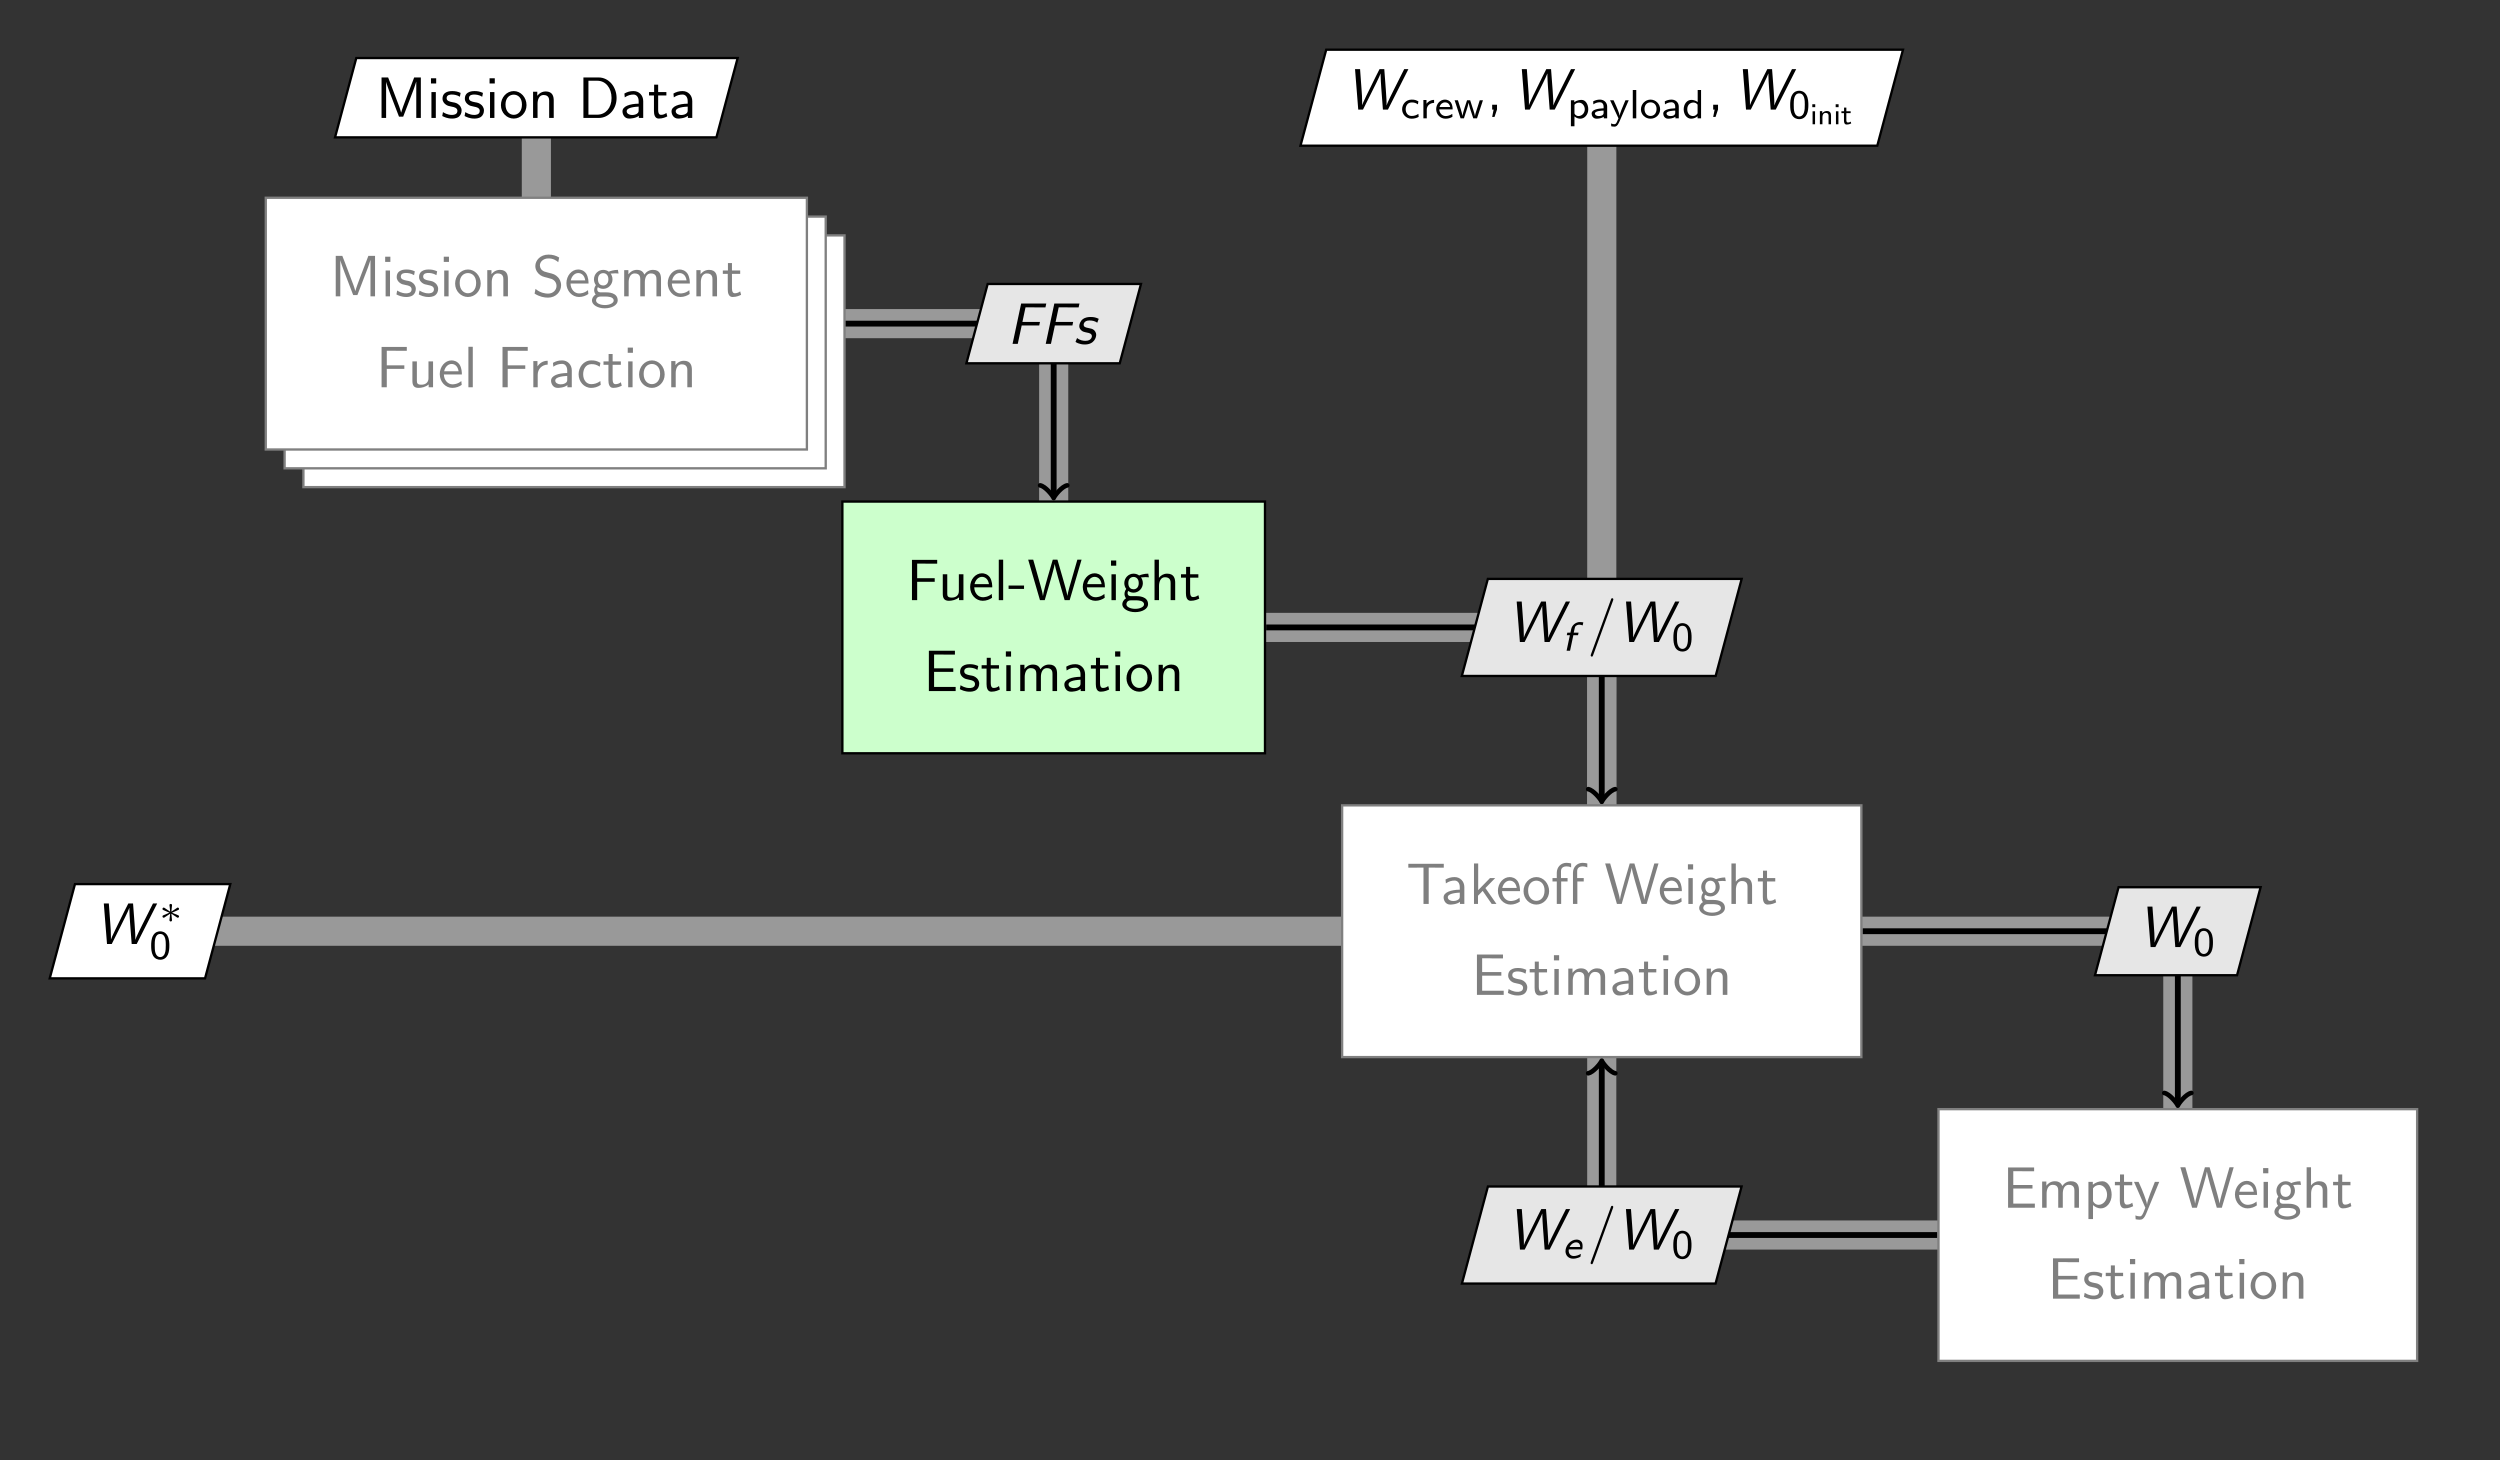 <?xml version="1.0" encoding="UTF-8"?>
<svg xmlns="http://www.w3.org/2000/svg" xmlns:xlink="http://www.w3.org/1999/xlink" width="427.435pt" height="249.68pt" viewBox="0 0 427.435 249.68" version="1.1">
<rect x="0" y="0" width="427.435" height="249.68" fill="#333333" stroke="none"/>
<defs>
<g>
<symbol overflow="visible" id="glyph0-0">
<path style="stroke:none;" d=""/>
</symbol>
<symbol overflow="visible" id="glyph0-1">
<path style="stroke:none;" d="M 5.281 -3.531 C 4.938 -2.625 4.469 -1.391 4.359 -0.922 L 4.344 -0.922 C 4.297 -1.141 4.172 -1.5 4.031 -1.922 L 2.469 -6.047 L 2.125 -6.922 L 1 -6.922 L 1 0 L 1.781 0 L 1.781 -6.188 C 1.844 -5.859 2.25 -4.781 2.5 -4.094 L 3.984 -0.219 L 4.703 -0.219 L 6.031 -3.688 C 6.344 -4.5 6.438 -4.75 6.516 -4.953 C 6.609 -5.25 6.875 -5.969 6.922 -6.188 L 6.938 -6.188 L 6.938 0 L 7.719 0 L 7.719 -6.922 L 6.578 -6.922 Z M 5.281 -3.531 "/>
</symbol>
<symbol overflow="visible" id="glyph0-2">
<path style="stroke:none;" d="M 1.625 -6.781 L 0.734 -6.781 L 0.734 -5.891 L 1.625 -5.891 Z M 1.562 -4.422 L 0.812 -4.422 L 0.812 0 L 1.562 0 Z M 1.562 -4.422 "/>
</symbol>
<symbol overflow="visible" id="glyph0-3">
<path style="stroke:none;" d="M 3.422 -4.281 C 2.906 -4.516 2.5 -4.594 1.984 -4.594 C 1.734 -4.594 0.328 -4.594 0.328 -3.297 C 0.328 -2.797 0.625 -2.484 0.875 -2.297 C 1.172 -2.078 1.391 -2.031 1.938 -1.922 C 2.297 -1.859 2.875 -1.734 2.875 -1.203 C 2.875 -0.516 2.094 -0.516 1.938 -0.516 C 1.141 -0.516 0.578 -0.891 0.406 -1 L 0.281 -0.328 C 0.594 -0.172 1.141 0.109 1.953 0.109 C 2.141 0.109 2.688 0.109 3.109 -0.203 C 3.422 -0.453 3.594 -0.844 3.594 -1.281 C 3.594 -1.828 3.219 -2.156 3.203 -2.188 C 2.812 -2.547 2.547 -2.609 2.047 -2.688 C 1.5 -2.797 1.031 -2.906 1.031 -3.391 C 1.031 -4 1.75 -4 1.891 -4 C 2.203 -4 2.734 -3.969 3.297 -3.625 Z M 3.422 -4.281 "/>
</symbol>
<symbol overflow="visible" id="glyph0-4">
<path style="stroke:none;" d="M 4.672 -2.188 C 4.672 -3.531 3.672 -4.594 2.5 -4.594 C 1.266 -4.594 0.297 -3.5 0.297 -2.188 C 0.297 -0.875 1.312 0.109 2.484 0.109 C 3.672 0.109 4.672 -0.891 4.672 -2.188 Z M 2.484 -0.531 C 1.797 -0.531 1.078 -1.094 1.078 -2.297 C 1.078 -3.5 1.828 -3.984 2.484 -3.984 C 3.188 -3.984 3.891 -3.469 3.891 -2.297 C 3.891 -1.109 3.219 -0.531 2.484 -0.531 Z M 2.484 -0.531 "/>
</symbol>
<symbol overflow="visible" id="glyph0-5">
<path style="stroke:none;" d="M 4.344 -2.969 C 4.344 -3.625 4.188 -4.531 2.969 -4.531 C 2.078 -4.531 1.578 -3.859 1.531 -3.781 L 1.531 -4.484 L 0.812 -4.484 L 0.812 0 L 1.578 0 L 1.578 -2.438 C 1.578 -3.094 1.828 -3.922 2.594 -3.922 C 3.547 -3.922 3.562 -3.219 3.562 -2.906 L 3.562 0 L 4.344 0 Z M 4.344 -2.969 "/>
</symbol>
<symbol overflow="visible" id="glyph0-6">
<path style="stroke:none;" d="M 0.953 -6.922 L 0.953 0 L 3.578 0 C 5.281 0 6.625 -1.516 6.625 -3.406 C 6.625 -5.328 5.281 -6.922 3.562 -6.922 Z M 1.812 -0.562 L 1.812 -6.359 L 3.344 -6.359 C 4.734 -6.359 5.766 -5.156 5.766 -3.406 C 5.766 -1.703 4.734 -0.562 3.344 -0.562 Z M 1.812 -0.562 "/>
</symbol>
<symbol overflow="visible" id="glyph0-7">
<path style="stroke:none;" d="M 3.984 -2.875 C 3.984 -3.891 3.25 -4.594 2.328 -4.594 C 1.688 -4.594 1.234 -4.438 0.766 -4.172 L 0.828 -3.516 C 1.344 -3.875 1.844 -4 2.328 -4 C 2.797 -4 3.203 -3.609 3.203 -2.875 L 3.203 -2.438 C 1.703 -2.422 0.438 -2 0.438 -1.125 C 0.438 -0.703 0.703 0.109 1.578 0.109 C 1.719 0.109 2.656 0.094 3.234 -0.359 L 3.234 0 L 3.984 0 Z M 3.203 -1.312 C 3.203 -1.125 3.203 -0.875 2.859 -0.688 C 2.578 -0.516 2.188 -0.5 2.078 -0.5 C 1.609 -0.5 1.156 -0.734 1.156 -1.141 C 1.156 -1.844 2.766 -1.906 3.203 -1.938 Z M 3.203 -1.312 "/>
</symbol>
<symbol overflow="visible" id="glyph0-8">
<path style="stroke:none;" d="M 1.75 -3.844 L 3.156 -3.844 L 3.156 -4.422 L 1.75 -4.422 L 1.75 -5.688 L 1.062 -5.688 L 1.062 -4.422 L 0.188 -4.422 L 0.188 -3.844 L 1.031 -3.844 L 1.031 -1.188 C 1.031 -0.594 1.172 0.109 1.859 0.109 C 2.547 0.109 3.062 -0.141 3.312 -0.266 L 3.156 -0.859 C 2.891 -0.641 2.578 -0.531 2.25 -0.531 C 1.891 -0.531 1.75 -0.828 1.75 -1.359 Z M 1.75 -3.844 "/>
</symbol>
<symbol overflow="visible" id="glyph0-9">
<path style="stroke:none;" d="M 1.797 -0.016 L 1.797 -0.828 L 0.969 -0.828 L 0.969 0 L 1.219 0 L 0.969 1.25 L 1.375 1.25 Z M 1.797 -0.016 "/>
</symbol>
<symbol overflow="visible" id="glyph0-10">
<path style="stroke:none;" d="M 4.641 -6.641 C 4.094 -6.969 3.531 -7.141 2.812 -7.141 C 1.422 -7.141 0.562 -6.156 0.562 -5.172 C 0.562 -4.75 0.703 -4.328 1.094 -3.906 C 1.516 -3.453 1.953 -3.344 2.547 -3.203 C 3.391 -2.984 3.484 -2.953 3.766 -2.719 C 3.969 -2.547 4.188 -2.219 4.188 -1.781 C 4.188 -1.125 3.641 -0.469 2.734 -0.469 C 2.328 -0.469 1.422 -0.562 0.594 -1.281 L 0.438 -0.469 C 1.312 0.078 2.109 0.219 2.734 0.219 C 4.062 0.219 4.969 -0.781 4.969 -1.891 C 4.969 -2.531 4.672 -3.016 4.453 -3.25 C 3.984 -3.75 3.656 -3.844 2.734 -4.062 C 2.156 -4.203 2 -4.25 1.688 -4.5 C 1.625 -4.562 1.344 -4.859 1.344 -5.297 C 1.344 -5.875 1.891 -6.484 2.797 -6.484 C 3.641 -6.484 4.109 -6.156 4.484 -5.844 Z M 4.641 -6.641 "/>
</symbol>
<symbol overflow="visible" id="glyph0-11">
<path style="stroke:none;" d="M 4.125 -2.188 C 4.125 -2.516 4.109 -3.266 3.734 -3.875 C 3.312 -4.484 2.719 -4.594 2.359 -4.594 C 1.25 -4.594 0.344 -3.531 0.344 -2.25 C 0.344 -0.938 1.312 0.109 2.5 0.109 C 3.125 0.109 3.703 -0.125 4.094 -0.406 L 4.031 -1.062 C 3.406 -0.531 2.734 -0.5 2.516 -0.5 C 1.719 -0.5 1.078 -1.203 1.047 -2.188 Z M 1.094 -2.734 C 1.25 -3.484 1.781 -3.984 2.359 -3.984 C 2.875 -3.984 3.422 -3.656 3.562 -2.734 Z M 1.094 -2.734 "/>
</symbol>
<symbol overflow="visible" id="glyph0-12">
<path style="stroke:none;" d="M 3.516 -3.891 C 3.734 -3.891 4 -3.938 4.25 -3.938 C 4.422 -3.938 4.812 -3.906 4.828 -3.906 L 4.719 -4.531 C 4.031 -4.531 3.453 -4.344 3.156 -4.219 C 2.938 -4.391 2.609 -4.531 2.203 -4.531 C 1.344 -4.531 0.625 -3.812 0.625 -2.906 C 0.625 -2.547 0.75 -2.188 0.953 -1.922 C 0.656 -1.516 0.656 -1.125 0.656 -1.078 C 0.656 -0.812 0.75 -0.531 0.922 -0.312 C 0.406 -0.016 0.281 0.453 0.281 0.703 C 0.281 1.453 1.266 2.047 2.484 2.047 C 3.703 2.047 4.688 1.469 4.688 0.703 C 4.688 -0.688 3.031 -0.688 2.641 -0.688 L 1.766 -0.688 C 1.641 -0.688 1.188 -0.688 1.188 -1.219 C 1.188 -1.328 1.219 -1.484 1.297 -1.578 C 1.5 -1.422 1.828 -1.281 2.203 -1.281 C 3.094 -1.281 3.797 -2.031 3.797 -2.906 C 3.797 -3.391 3.578 -3.766 3.469 -3.906 Z M 2.203 -1.859 C 1.828 -1.859 1.312 -2.078 1.312 -2.906 C 1.312 -3.734 1.828 -3.969 2.203 -3.969 C 2.625 -3.969 3.094 -3.688 3.094 -2.906 C 3.094 -2.141 2.625 -1.859 2.203 -1.859 Z M 2.656 0.031 C 2.875 0.031 4 0.031 4 0.719 C 4 1.156 3.312 1.484 2.5 1.484 C 1.688 1.484 0.984 1.172 0.984 0.703 C 0.984 0.672 0.984 0.031 1.75 0.031 Z M 2.656 0.031 "/>
</symbol>
<symbol overflow="visible" id="glyph0-13">
<path style="stroke:none;" d="M 7.109 -2.969 C 7.109 -3.641 6.953 -4.531 5.734 -4.531 C 5.141 -4.531 4.625 -4.25 4.25 -3.719 C 4 -4.469 3.297 -4.531 2.984 -4.531 C 2.266 -4.531 1.797 -4.125 1.531 -3.766 L 1.531 -4.484 L 0.812 -4.484 L 0.812 0 L 1.578 0 L 1.578 -2.438 C 1.578 -3.125 1.859 -3.922 2.594 -3.922 C 3.516 -3.922 3.562 -3.281 3.562 -2.906 L 3.562 0 L 4.344 0 L 4.344 -2.438 C 4.344 -3.125 4.609 -3.922 5.359 -3.922 C 6.281 -3.922 6.328 -3.281 6.328 -2.906 L 6.328 0 L 7.109 0 Z M 7.109 -2.969 "/>
</symbol>
<symbol overflow="visible" id="glyph0-14">
<path style="stroke:none;" d="M 4.828 -3.141 L 4.828 -3.75 L 1.828 -3.75 L 1.828 -6.25 L 3.125 -6.25 C 3.25 -6.25 3.375 -6.234 3.484 -6.234 L 5.25 -6.234 L 5.25 -6.891 L 0.938 -6.891 L 0.938 0 L 1.828 0 L 1.828 -3.141 Z M 4.828 -3.141 "/>
</symbol>
<symbol overflow="visible" id="glyph0-15">
<path style="stroke:none;" d="M 4.344 -4.422 L 3.562 -4.422 L 3.562 -1.531 C 3.562 -0.781 3 -0.438 2.359 -0.438 C 1.656 -0.438 1.578 -0.703 1.578 -1.125 L 1.578 -4.422 L 0.812 -4.422 L 0.812 -1.094 C 0.812 -0.375 1.031 0.109 1.859 0.109 C 2.391 0.109 3.094 -0.047 3.594 -0.484 L 3.594 0 L 4.344 0 Z M 4.344 -4.422 "/>
</symbol>
<symbol overflow="visible" id="glyph0-16">
<path style="stroke:none;" d="M 1.562 -6.922 L 0.812 -6.922 L 0.812 0 L 1.562 0 Z M 1.562 -6.922 "/>
</symbol>
<symbol overflow="visible" id="glyph0-17">
<path style="stroke:none;" d="M 1.562 -2.141 C 1.562 -3.125 2.281 -3.844 3.266 -3.875 L 3.266 -4.531 C 2.375 -4.531 1.828 -4.031 1.516 -3.578 L 1.516 -4.484 L 0.812 -4.484 L 0.812 0 L 1.562 0 Z M 1.562 -2.141 "/>
</symbol>
<symbol overflow="visible" id="glyph0-18">
<path style="stroke:none;" d="M 4.094 -4.172 C 3.5 -4.5 3.156 -4.594 2.547 -4.594 C 1.172 -4.594 0.359 -3.391 0.359 -2.219 C 0.359 -0.984 1.266 0.109 2.516 0.109 C 3.047 0.109 3.594 -0.031 4.141 -0.406 L 4.078 -1.062 C 3.562 -0.672 3.031 -0.531 2.516 -0.531 C 1.688 -0.531 1.141 -1.25 1.141 -2.219 C 1.141 -3 1.5 -3.953 2.562 -3.953 C 3.078 -3.953 3.422 -3.875 3.969 -3.516 Z M 4.094 -4.172 "/>
</symbol>
<symbol overflow="visible" id="glyph0-19">
<path style="stroke:none;" d="M 2.75 -1.922 L 2.75 -2.5 L 0.109 -2.5 L 0.109 -1.922 Z M 2.75 -1.922 "/>
</symbol>
<symbol overflow="visible" id="glyph0-20">
<path style="stroke:none;" d="M 9.266 -6.922 L 8.547 -6.922 L 7.641 -3.781 C 7.375 -2.906 6.891 -1.219 6.844 -0.719 C 6.844 -0.734 6.781 -1.25 6.125 -3.516 L 5.141 -6.922 L 4.344 -6.922 L 3.438 -3.812 C 3.219 -3.047 2.719 -1.297 2.672 -0.734 L 2.656 -0.734 C 2.625 -1.141 2.359 -2.109 2.266 -2.438 L 1.797 -4.109 L 1 -6.922 L 0.141 -6.922 L 2.156 0 L 2.969 0 L 3.969 -3.453 C 4.172 -4.188 4.609 -5.672 4.672 -6.188 C 4.719 -5.891 4.953 -4.938 5.219 -4 L 6.375 0 L 7.234 0 Z M 9.266 -6.922 "/>
</symbol>
<symbol overflow="visible" id="glyph0-21">
<path style="stroke:none;" d="M 4.344 -2.969 C 4.344 -3.625 4.188 -4.531 2.969 -4.531 C 2.359 -4.531 1.875 -4.234 1.562 -3.812 L 1.562 -6.922 L 0.812 -6.922 L 0.812 0 L 1.578 0 L 1.578 -2.438 C 1.578 -3.094 1.828 -3.922 2.594 -3.922 C 3.547 -3.922 3.562 -3.219 3.562 -2.906 L 3.562 0 L 4.344 0 Z M 4.344 -2.969 "/>
</symbol>
<symbol overflow="visible" id="glyph0-22">
<path style="stroke:none;" d="M 5.109 -3.281 L 5.109 -3.891 L 1.828 -3.891 L 1.828 -6.25 L 3.203 -6.25 C 3.312 -6.25 3.438 -6.234 3.562 -6.234 L 5.391 -6.234 L 5.391 -6.891 L 0.938 -6.891 L 0.938 0 L 5.516 0 L 5.516 -0.703 L 4.266 -0.703 C 4.141 -0.703 4.031 -0.703 3.906 -0.703 L 1.828 -0.703 L 1.828 -3.281 Z M 5.109 -3.281 "/>
</symbol>
<symbol overflow="visible" id="glyph0-23">
<path style="stroke:none;" d="M 3.844 -6.219 L 4.719 -6.219 C 4.844 -6.219 4.969 -6.203 5.078 -6.203 L 6.422 -6.203 L 6.422 -6.859 L 0.359 -6.859 L 0.359 -6.203 L 1.688 -6.203 C 1.812 -6.203 1.938 -6.219 2.047 -6.219 L 2.953 -6.219 L 2.953 0 L 3.844 0 Z M 3.844 -6.219 "/>
</symbol>
<symbol overflow="visible" id="glyph0-24">
<path style="stroke:none;" d="M 2.797 -2.719 L 4.469 -4.422 L 3.578 -4.422 L 1.562 -2.359 L 1.562 -6.922 L 0.844 -6.922 L 0.844 0 L 1.531 0 L 1.531 -1.406 L 2.328 -2.234 L 3.875 0 L 4.688 0 Z M 2.797 -2.719 "/>
</symbol>
<symbol overflow="visible" id="glyph0-25">
<path style="stroke:none;" d="M 1.75 -3.844 L 2.844 -3.844 L 2.844 -4.422 L 1.719 -4.422 L 1.719 -5.609 C 1.719 -6.344 2.391 -6.422 2.656 -6.422 C 2.844 -6.422 3.125 -6.406 3.453 -6.25 L 3.453 -6.922 C 3.344 -6.953 3.031 -7.031 2.656 -7.031 C 1.719 -7.031 1 -6.312 1 -5.328 L 1 -4.422 L 0.266 -4.422 L 0.266 -3.844 L 1 -3.844 L 1 0 L 1.75 0 Z M 4.516 -3.844 L 5.609 -3.844 L 5.609 -4.422 L 4.484 -4.422 L 4.484 -5.609 C 4.484 -6.344 5.156 -6.422 5.406 -6.422 C 5.609 -6.422 5.875 -6.406 6.219 -6.25 L 6.219 -6.922 C 6.094 -6.953 5.797 -7.031 5.422 -7.031 C 4.484 -7.031 3.766 -6.312 3.766 -5.328 L 3.766 0 L 4.516 0 Z M 4.516 -3.844 "/>
</symbol>
<symbol overflow="visible" id="glyph0-26">
<path style="stroke:none;" d="M 1.594 -0.453 C 1.906 -0.172 2.344 0.109 2.938 0.109 C 3.906 0.109 4.781 -0.875 4.781 -2.219 C 4.781 -3.422 4.156 -4.531 3.203 -4.531 C 2.609 -4.531 2.031 -4.328 1.562 -3.938 L 1.562 -4.422 L 0.812 -4.422 L 0.812 1.938 L 1.594 1.938 Z M 1.594 -3.312 C 1.828 -3.672 2.219 -3.891 2.656 -3.891 C 3.406 -3.891 4 -3.141 4 -2.219 C 4 -1.203 3.297 -0.5 2.547 -0.5 C 2.156 -0.5 1.891 -0.703 1.688 -0.969 C 1.594 -1.109 1.594 -1.141 1.594 -1.312 Z M 1.594 -3.312 "/>
</symbol>
<symbol overflow="visible" id="glyph0-27">
<path style="stroke:none;" d="M 4.453 -4.422 L 3.703 -4.422 C 2.406 -1.25 2.375 -0.797 2.375 -0.562 L 2.359 -0.562 C 2.297 -1.234 1.5 -3.094 1.469 -3.188 L 0.922 -4.422 L 0.141 -4.422 L 2.078 0 C 1.953 0.312 1.75 0.812 1.719 0.891 C 1.453 1.469 1.281 1.469 1.141 1.469 C 0.984 1.469 0.672 1.438 0.375 1.312 L 0.422 1.969 C 0.641 2.016 0.922 2.047 1.141 2.047 C 1.5 2.047 1.859 1.922 2.266 0.906 Z M 4.453 -4.422 "/>
</symbol>
<symbol overflow="visible" id="glyph1-0">
<path style="stroke:none;" d=""/>
</symbol>
<symbol overflow="visible" id="glyph1-1">
<path style="stroke:none;" d="M 10.734 -6.922 L 10.016 -6.922 L 8.172 -3.25 C 7.984 -2.875 7.172 -1.25 7 -0.734 L 6.984 -0.734 C 7 -0.812 7 -0.844 7 -1.094 C 7 -1.203 7 -1.797 6.875 -3.391 L 6.609 -6.922 L 5.797 -6.922 C 5.734 -6.781 5.156 -5.625 5.141 -5.625 L 3.562 -2.406 C 3.125 -1.516 2.875 -0.938 2.828 -0.75 C 2.828 -0.828 2.828 -1.125 2.828 -1.219 C 2.828 -1.984 2.781 -2.734 2.719 -3.5 L 2.469 -6.922 L 1.609 -6.922 L 2.156 0 L 2.969 0 L 4.531 -3.125 C 4.672 -3.406 5.828 -5.688 5.969 -6.156 L 5.984 -6.156 L 5.984 -5.859 C 5.984 -5.438 6.047 -4.344 6.094 -3.703 L 6.375 0 L 7.234 0 Z M 10.734 -6.922 "/>
</symbol>
<symbol overflow="visible" id="glyph1-2">
<path style="stroke:none;" d="M 2.5 -3.141 L 5.5 -3.141 L 5.625 -3.75 L 2.625 -3.75 L 3.156 -6.25 L 4.453 -6.25 C 4.578 -6.25 4.688 -6.234 4.812 -6.234 L 6.562 -6.234 L 6.703 -6.891 L 2.406 -6.891 L 0.938 0 L 1.828 0 Z M 2.5 -3.141 "/>
</symbol>
<symbol overflow="visible" id="glyph1-3">
<path style="stroke:none;" d="M 4.328 -4.281 C 3.875 -4.5 3.516 -4.594 2.953 -4.594 C 2.578 -4.594 2.047 -4.562 1.578 -4.203 C 1.172 -3.875 1 -3.344 1 -3.047 C 1 -2.75 1.125 -2.516 1.328 -2.328 C 1.578 -2.078 1.828 -2.031 2.422 -1.906 C 2.688 -1.859 3.156 -1.75 3.156 -1.312 C 3.156 -1.312 3.156 -0.516 2.047 -0.516 C 1.688 -0.516 1.109 -0.594 0.625 -1 L 0.406 -0.469 C 0.391 -0.438 0.359 -0.375 0.359 -0.344 C 0.359 -0.312 0.984 0.109 1.938 0.109 C 3.578 0.109 3.891 -1.125 3.891 -1.531 C 3.891 -2.016 3.594 -2.266 3.516 -2.359 C 3.234 -2.578 3.062 -2.609 2.516 -2.719 C 2.109 -2.797 1.75 -2.875 1.75 -3.281 C 1.75 -3.297 1.75 -4 2.734 -4 C 3.281 -4 3.672 -3.891 4.062 -3.625 L 4.078 -3.625 Z M 4.328 -4.281 "/>
</symbol>
<symbol overflow="visible" id="glyph2-0">
<path style="stroke:none;" d=""/>
</symbol>
<symbol overflow="visible" id="glyph2-1">
<path style="stroke:none;" d="M 3.031 -0.766 C 2.688 -0.531 2.312 -0.406 1.875 -0.406 C 1.234 -0.406 0.859 -0.922 0.859 -1.547 C 0.859 -2.094 1.141 -2.719 1.891 -2.719 C 2.375 -2.719 2.594 -2.625 2.953 -2.391 L 3.031 -2.906 C 2.625 -3.109 2.438 -3.203 1.891 -3.203 C 0.844 -3.203 0.25 -2.359 0.25 -1.547 C 0.25 -0.703 0.922 0.062 1.875 0.062 C 2.359 0.062 2.781 -0.078 3.078 -0.25 Z M 3.031 -0.766 "/>
</symbol>
<symbol overflow="visible" id="glyph2-2">
<path style="stroke:none;" d="M 1.172 -1.484 C 1.172 -2.234 1.812 -2.641 2.422 -2.641 L 2.422 -3.156 C 1.828 -3.156 1.406 -2.875 1.125 -2.5 L 1.125 -3.141 L 0.594 -3.141 L 0.594 0 L 1.172 0 Z M 1.172 -1.484 "/>
</symbol>
<symbol overflow="visible" id="glyph2-3">
<path style="stroke:none;" d="M 3 -0.766 C 2.609 -0.484 2.172 -0.391 1.875 -0.391 C 1.266 -0.391 0.797 -0.891 0.781 -1.531 L 3.062 -1.531 C 3.062 -1.844 3.031 -2.312 2.766 -2.703 C 2.516 -3.062 2.094 -3.203 1.75 -3.203 C 0.906 -3.203 0.25 -2.453 0.25 -1.562 C 0.25 -0.672 0.938 0.062 1.859 0.062 C 2.266 0.062 2.688 -0.047 3.031 -0.266 Z M 0.828 -1.938 C 0.984 -2.5 1.406 -2.734 1.75 -2.734 C 2.062 -2.734 2.516 -2.594 2.641 -1.938 Z M 0.828 -1.938 "/>
</symbol>
<symbol overflow="visible" id="glyph2-4">
<path style="stroke:none;" d="M 4.953 -3.094 L 4.406 -3.094 C 4.344 -2.906 3.953 -1.719 3.734 -1 C 3.672 -0.797 3.609 -0.578 3.594 -0.406 L 3.578 -0.406 C 3.547 -0.703 3.297 -1.453 3.281 -1.5 L 2.766 -3.094 L 2.234 -3.094 C 2.031 -2.5 1.516 -0.938 1.453 -0.422 C 1.391 -0.922 0.875 -2.453 0.766 -2.797 C 0.703 -2.969 0.703 -2.969 0.672 -3.094 L 0.109 -3.094 L 1.125 0 L 1.703 0 C 1.719 -0.031 1.906 -0.578 2.141 -1.359 C 2.25 -1.688 2.453 -2.359 2.5 -2.672 C 2.516 -2.531 2.562 -2.375 2.609 -2.203 C 2.656 -2.031 2.703 -1.844 2.75 -1.672 L 3.297 0 L 3.938 0 Z M 4.953 -3.094 "/>
</symbol>
<symbol overflow="visible" id="glyph2-5">
<path style="stroke:none;" d="M 1.203 -0.328 C 1.562 0 1.969 0.062 2.203 0.062 C 2.938 0.062 3.562 -0.641 3.562 -1.547 C 3.562 -2.391 3.109 -3.156 2.422 -3.156 C 2.109 -3.156 1.578 -3.078 1.172 -2.766 L 1.172 -3.094 L 0.594 -3.094 L 0.594 1.359 L 1.203 1.359 Z M 1.203 -2.312 C 1.359 -2.516 1.625 -2.688 1.969 -2.688 C 2.516 -2.688 2.969 -2.172 2.969 -1.547 C 2.969 -0.859 2.438 -0.391 1.891 -0.391 C 1.797 -0.391 1.609 -0.406 1.438 -0.547 C 1.219 -0.703 1.203 -0.812 1.203 -0.953 Z M 1.203 -2.312 "/>
</symbol>
<symbol overflow="visible" id="glyph2-6">
<path style="stroke:none;" d="M 2.969 -2 C 2.969 -2.719 2.422 -3.203 1.734 -3.203 C 1.297 -3.203 0.969 -3.109 0.578 -2.906 L 0.609 -2.391 C 0.844 -2.547 1.188 -2.75 1.734 -2.75 C 2.047 -2.75 2.359 -2.516 2.359 -2 L 2.359 -1.719 C 1.328 -1.688 0.312 -1.469 0.312 -0.828 C 0.312 -0.469 0.547 0.062 1.156 0.062 C 1.469 0.062 2.016 0 2.391 -0.266 L 2.391 0 L 2.969 0 Z M 2.359 -0.984 C 2.359 -0.844 2.359 -0.672 2.125 -0.516 C 1.891 -0.391 1.625 -0.391 1.547 -0.391 C 1.156 -0.391 0.875 -0.562 0.875 -0.828 C 0.875 -1.281 2.047 -1.312 2.359 -1.328 Z M 2.359 -0.984 "/>
</symbol>
<symbol overflow="visible" id="glyph2-7">
<path style="stroke:none;" d="M 3.297 -3.094 L 2.734 -3.094 C 2.172 -1.766 1.781 -0.859 1.75 -0.438 C 1.734 -0.641 1.609 -0.984 1.484 -1.312 C 1.375 -1.594 1.266 -1.875 1.141 -2.141 L 0.703 -3.094 L 0.109 -3.094 L 1.547 0 C 1.469 0.203 1.328 0.516 1.281 0.609 C 1.141 0.906 1.031 1 0.844 1 C 0.828 1 0.562 1 0.266 0.875 L 0.312 1.359 C 0.375 1.375 0.625 1.422 0.844 1.422 C 1.125 1.422 1.375 1.312 1.672 0.641 Z M 3.297 -3.094 "/>
</symbol>
<symbol overflow="visible" id="glyph2-8">
<path style="stroke:none;" d="M 1.172 -4.844 L 0.578 -4.844 L 0.578 0 L 1.172 0 Z M 1.172 -4.844 "/>
</symbol>
<symbol overflow="visible" id="glyph2-9">
<path style="stroke:none;" d="M 3.484 -1.531 C 3.484 -2.453 2.75 -3.203 1.844 -3.203 C 0.938 -3.203 0.203 -2.438 0.203 -1.531 C 0.203 -0.641 0.953 0.062 1.844 0.062 C 2.75 0.062 3.484 -0.641 3.484 -1.531 Z M 1.844 -0.406 C 1.297 -0.406 0.812 -0.812 0.812 -1.609 C 0.812 -2.391 1.328 -2.734 1.844 -2.734 C 2.375 -2.734 2.875 -2.375 2.875 -1.609 C 2.875 -0.812 2.391 -0.406 1.844 -0.406 Z M 1.844 -0.406 "/>
</symbol>
<symbol overflow="visible" id="glyph2-10">
<path style="stroke:none;" d="M 3.219 -4.844 L 2.641 -4.844 L 2.641 -2.797 C 2.188 -3.125 1.734 -3.156 1.547 -3.156 C 0.812 -3.156 0.25 -2.438 0.25 -1.547 C 0.25 -0.656 0.797 0.062 1.516 0.062 C 1.953 0.062 2.359 -0.125 2.625 -0.359 L 2.625 0 L 3.219 0 Z M 2.625 -0.859 C 2.453 -0.578 2.188 -0.391 1.844 -0.391 C 1.359 -0.391 0.859 -0.734 0.859 -1.547 C 0.859 -2.406 1.453 -2.703 1.922 -2.703 C 2.203 -2.703 2.438 -2.578 2.625 -2.344 Z M 2.625 -0.859 "/>
</symbol>
<symbol overflow="visible" id="glyph2-11">
<path style="stroke:none;" d="M 3.406 -2.266 C 3.406 -2.594 3.406 -3.422 3.078 -3.984 C 2.719 -4.609 2.188 -4.719 1.844 -4.719 C 1.531 -4.719 0.984 -4.625 0.641 -4.016 C 0.312 -3.469 0.297 -2.703 0.297 -2.266 C 0.297 -1.75 0.328 -1.109 0.609 -0.578 C 0.922 -0.016 1.438 0.141 1.844 0.141 C 2.547 0.141 2.922 -0.266 3.141 -0.703 C 3.375 -1.188 3.406 -1.828 3.406 -2.266 Z M 1.844 -0.312 C 1.547 -0.312 1.219 -0.484 1.047 -0.984 C 0.906 -1.406 0.906 -1.844 0.906 -2.359 C 0.906 -3 0.906 -4.266 1.844 -4.266 C 2.797 -4.266 2.797 -3 2.797 -2.359 C 2.797 -1.891 2.797 -1.375 2.625 -0.922 C 2.438 -0.422 2.078 -0.312 1.844 -0.312 Z M 1.844 -0.312 "/>
</symbol>
<symbol overflow="visible" id="glyph3-0">
<path style="stroke:none;" d=""/>
</symbol>
<symbol overflow="visible" id="glyph3-1">
<path style="stroke:none;" d="M 0.875 -3.422 L 0.375 -3.422 L 0.375 -2.922 L 0.875 -2.922 Z M 0.844 -2.219 L 0.422 -2.219 L 0.422 0 L 0.844 0 Z M 0.844 -2.219 "/>
</symbol>
<symbol overflow="visible" id="glyph3-2">
<path style="stroke:none;" d="M 2.312 -1.469 C 2.312 -1.859 2.203 -2.266 1.594 -2.266 C 1.312 -2.266 1.031 -2.141 0.812 -1.891 L 0.812 -2.25 L 0.406 -2.25 L 0.406 0 L 0.844 0 L 0.844 -1.219 C 0.844 -1.547 0.984 -1.938 1.375 -1.938 C 1.891 -1.938 1.891 -1.578 1.891 -1.438 L 1.891 0 L 2.312 0 Z M 2.312 -1.469 "/>
</symbol>
<symbol overflow="visible" id="glyph3-3">
<path style="stroke:none;" d="M 0.938 -1.906 L 1.672 -1.906 L 1.672 -2.219 L 0.938 -2.219 L 0.938 -2.844 L 0.547 -2.844 L 0.547 -2.219 L 0.094 -2.219 L 0.094 -1.906 L 0.531 -1.906 L 0.531 -0.641 C 0.531 -0.297 0.625 0.047 0.984 0.047 C 1.344 0.047 1.609 -0.062 1.766 -0.141 L 1.688 -0.453 C 1.516 -0.328 1.344 -0.297 1.203 -0.297 C 0.984 -0.297 0.938 -0.5 0.938 -0.734 Z M 0.938 -1.906 "/>
</symbol>
<symbol overflow="visible" id="glyph4-0">
<path style="stroke:none;" d=""/>
</symbol>
<symbol overflow="visible" id="glyph4-1">
<path style="stroke:none;" d="M 1.891 -2.656 L 2.688 -2.656 L 2.781 -3.094 L 1.953 -3.094 L 2.141 -3.922 C 2.172 -4.047 2.188 -4.156 2.391 -4.297 C 2.609 -4.453 2.844 -4.453 2.906 -4.453 C 3.094 -4.453 3.297 -4.406 3.484 -4.328 L 3.594 -4.844 C 3.422 -4.875 3.25 -4.906 3.016 -4.906 C 2.281 -4.906 1.672 -4.359 1.531 -3.734 L 1.391 -3.094 L 0.859 -3.094 L 0.766 -2.656 L 1.297 -2.656 L 0.734 0 L 1.328 0 Z M 1.891 -2.656 "/>
</symbol>
<symbol overflow="visible" id="glyph4-2">
<path style="stroke:none;" d="M 3.391 -1.531 C 3.453 -1.797 3.453 -2 3.453 -2.109 C 3.453 -2.5 3.359 -2.75 3.188 -2.906 C 2.953 -3.156 2.641 -3.203 2.422 -3.203 C 1.422 -3.203 0.531 -2.188 0.531 -1.219 C 0.531 -0.547 1 0.062 1.844 0.062 C 2.5 0.062 3.078 -0.25 3.094 -0.281 C 3.109 -0.328 3.156 -0.688 3.156 -0.766 C 2.781 -0.531 2.328 -0.391 1.953 -0.391 C 1.359 -0.391 1.078 -0.844 1.078 -1.297 C 1.078 -1.391 1.078 -1.406 1.094 -1.531 Z M 1.234 -1.938 C 1.562 -2.547 2.016 -2.734 2.328 -2.734 C 3.047 -2.734 3.047 -2.062 3.047 -1.938 Z M 1.234 -1.938 "/>
</symbol>
<symbol overflow="visible" id="glyph5-0">
<path style="stroke:none;" d=""/>
</symbol>
<symbol overflow="visible" id="glyph5-1">
<path style="stroke:none;" d="M 4.375 -7.094 C 4.422 -7.234 4.422 -7.266 4.422 -7.281 C 4.422 -7.391 4.344 -7.484 4.234 -7.484 C 4.156 -7.484 4.094 -7.453 4.062 -7.391 L 0.594 2.109 C 0.547 2.25 0.547 2.281 0.547 2.297 C 0.547 2.406 0.641 2.5 0.75 2.5 C 0.875 2.5 0.906 2.422 0.969 2.25 Z M 4.375 -7.094 "/>
</symbol>
<symbol overflow="visible" id="glyph6-0">
<path style="stroke:none;" d=""/>
</symbol>
<symbol overflow="visible" id="glyph6-1">
<path style="stroke:none;" d="M 2.25 -1.734 C 2.828 -1.984 3.078 -2.078 3.25 -2.172 C 3.391 -2.219 3.453 -2.25 3.453 -2.391 C 3.453 -2.5 3.359 -2.609 3.234 -2.609 C 3.188 -2.609 3.172 -2.609 3.094 -2.547 L 2.141 -1.906 L 2.25 -2.938 C 2.266 -3.062 2.25 -3.234 2.031 -3.234 C 1.953 -3.234 1.812 -3.188 1.812 -3.031 C 1.812 -2.969 1.844 -2.766 1.859 -2.688 C 1.875 -2.578 1.922 -2.062 1.938 -1.906 L 0.984 -2.547 C 0.922 -2.578 0.906 -2.609 0.844 -2.609 C 0.703 -2.609 0.625 -2.5 0.625 -2.391 C 0.625 -2.25 0.703 -2.203 0.766 -2.188 L 1.812 -1.734 C 1.25 -1.484 0.984 -1.391 0.812 -1.312 C 0.688 -1.25 0.625 -1.219 0.625 -1.094 C 0.625 -0.969 0.703 -0.875 0.844 -0.875 C 0.891 -0.875 0.906 -0.875 0.984 -0.938 L 1.938 -1.562 L 1.812 -0.453 C 1.812 -0.297 1.953 -0.234 2.031 -0.234 C 2.125 -0.234 2.25 -0.297 2.25 -0.453 C 2.25 -0.516 2.219 -0.719 2.219 -0.781 C 2.203 -0.906 2.156 -1.406 2.141 -1.562 L 2.969 -1.016 C 3.156 -0.875 3.172 -0.875 3.234 -0.875 C 3.359 -0.875 3.453 -0.969 3.453 -1.094 C 3.453 -1.234 3.359 -1.266 3.297 -1.297 Z M 2.25 -1.734 "/>
</symbol>
</g>
</defs>
<g id="surface1">
<path style="fill:none;stroke-width:4.981;stroke-linecap:square;stroke-linejoin:miter;stroke:rgb(59.999%,59.999%,59.999%);stroke-opacity:1;stroke-miterlimit:10;" d="M 104.728 -34.375 L 146.283 -34.375 " transform="matrix(1,0,0,-1,213.717,124.84)"/>
<path style="fill:none;stroke-width:4.981;stroke-linecap:square;stroke-linejoin:miter;stroke:rgb(59.999%,59.999%,59.999%);stroke-opacity:1;stroke-miterlimit:10;" d="M -75.561 69.508 L -46.877 69.508 " transform="matrix(1,0,0,-1,213.717,124.84)"/>
<path style="fill:none;stroke-width:4.981;stroke-linecap:square;stroke-linejoin:miter;stroke:rgb(59.999%,59.999%,59.999%);stroke-opacity:1;stroke-miterlimit:10;" d="M 2.763 17.567 L 38.236 17.567 " transform="matrix(1,0,0,-1,213.717,124.84)"/>
<path style="fill:none;stroke-width:4.981;stroke-linecap:square;stroke-linejoin:miter;stroke:rgb(59.999%,59.999%,59.999%);stroke-opacity:1;stroke-miterlimit:10;" d="M 117.517 -86.316 L 82.033 -86.316 " transform="matrix(1,0,0,-1,213.717,124.84)"/>
<path style="fill:none;stroke-width:4.981;stroke-linecap:square;stroke-linejoin:miter;stroke:rgb(59.999%,59.999%,59.999%);stroke-opacity:1;stroke-miterlimit:10;" d="M 15.553 -34.375 L -176.299 -34.375 " transform="matrix(1,0,0,-1,213.717,124.84)"/>
<path style="fill:none;stroke-width:4.981;stroke-linecap:square;stroke-linejoin:miter;stroke:rgb(59.999%,59.999%,59.999%);stroke-opacity:1;stroke-miterlimit:10;" d="M 158.635 -42.101 L 158.635 -64.597 " transform="matrix(1,0,0,-1,213.717,124.84)"/>
<path style="fill:none;stroke-width:4.981;stroke-linecap:square;stroke-linejoin:miter;stroke:rgb(59.999%,59.999%,59.999%);stroke-opacity:1;stroke-miterlimit:10;" d="M -33.561 62.528 L -33.565 39.285 " transform="matrix(1,0,0,-1,213.717,124.84)"/>
<path style="fill:none;stroke-width:4.981;stroke-linecap:square;stroke-linejoin:miter;stroke:rgb(59.999%,59.999%,59.999%);stroke-opacity:1;stroke-miterlimit:10;" d="M 60.142 9.063 L 60.142 -12.656 " transform="matrix(1,0,0,-1,213.717,124.84)"/>
<path style="fill:none;stroke-width:4.981;stroke-linecap:square;stroke-linejoin:miter;stroke:rgb(59.999%,59.999%,59.999%);stroke-opacity:1;stroke-miterlimit:10;" d="M 60.142 -77.812 L 60.142 -56.094 " transform="matrix(1,0,0,-1,213.717,124.84)"/>
<path style="fill:none;stroke-width:4.981;stroke-linecap:square;stroke-linejoin:miter;stroke:rgb(59.999%,59.999%,59.999%);stroke-opacity:1;stroke-miterlimit:10;" d="M -122.014 91.227 L -122.014 101.156 " transform="matrix(1,0,0,-1,213.717,124.84)"/>
<path style="fill:none;stroke-width:4.981;stroke-linecap:square;stroke-linejoin:miter;stroke:rgb(59.999%,59.999%,59.999%);stroke-opacity:1;stroke-miterlimit:10;" d="M 60.142 -12.656 L 60.15 99.731 " transform="matrix(1,0,0,-1,213.717,124.84)"/>
<path style="fill:none;stroke-width:0.996;stroke-linecap:butt;stroke-linejoin:miter;stroke:rgb(0%,0%,0%);stroke-opacity:1;stroke-miterlimit:10;" d="M -75.561 69.508 L -33.565 69.508 L -33.565 40.117 " transform="matrix(1,0,0,-1,213.717,124.84)"/>
<path style="fill:none;stroke-width:0.797;stroke-linecap:round;stroke-linejoin:round;stroke:rgb(0%,0%,0%);stroke-opacity:1;stroke-miterlimit:10;" d="M -1.734 2.312 C -1.59 1.445 -0 0.144 0.434 -0.001 C -0 -0.145 -1.59 -1.446 -1.734 -2.313 " transform="matrix(0,1,1,0,180.153,84.723)"/>
<path style="fill:none;stroke-width:0.996;stroke-linecap:butt;stroke-linejoin:miter;stroke:rgb(0%,0%,0%);stroke-opacity:1;stroke-miterlimit:10;" d="M 2.763 17.567 L 60.142 17.567 L 60.142 -11.824 " transform="matrix(1,0,0,-1,213.717,124.84)"/>
<path style="fill:none;stroke-width:0.797;stroke-linecap:round;stroke-linejoin:round;stroke:rgb(0%,0%,0%);stroke-opacity:1;stroke-miterlimit:10;" d="M -1.735 2.31 C -1.59 1.443 -0 0.146 0.433 0.002 C -0 -0.143 -1.59 -1.444 -1.735 -2.311 " transform="matrix(0,1,1,0,273.858,136.664)"/>
<path style="fill:none;stroke-width:0.996;stroke-linecap:butt;stroke-linejoin:miter;stroke:rgb(0%,0%,0%);stroke-opacity:1;stroke-miterlimit:10;" d="M 104.728 -34.375 L 158.635 -34.375 L 158.635 -63.765 " transform="matrix(1,0,0,-1,213.717,124.84)"/>
<path style="fill:none;stroke-width:0.797;stroke-linecap:round;stroke-linejoin:round;stroke:rgb(0%,0%,0%);stroke-opacity:1;stroke-miterlimit:10;" d="M -1.735 2.31 C -1.591 1.443 -0.001 0.146 0.433 0.002 C -0.001 -0.143 -1.591 -1.444 -1.735 -2.311 " transform="matrix(0,1,1,0,372.35,188.606)"/>
<path style="fill:none;stroke-width:0.996;stroke-linecap:butt;stroke-linejoin:miter;stroke:rgb(0%,0%,0%);stroke-opacity:1;stroke-miterlimit:10;" d="M 117.517 -86.316 L 60.142 -86.316 L 60.142 -56.926 " transform="matrix(1,0,0,-1,213.717,124.84)"/>
<path style="fill:none;stroke-width:0.797;stroke-linecap:round;stroke-linejoin:round;stroke:rgb(0%,0%,0%);stroke-opacity:1;stroke-miterlimit:10;" d="M -1.734 2.311 C -1.59 1.444 0 0.143 0.434 -0.002 C 0 -0.146 -1.59 -1.443 -1.734 -2.31 " transform="matrix(0,-1,-1,0,273.858,181.766)"/>
<path style="fill-rule:nonzero;fill:rgb(100%,100%,100%);fill-opacity:1;stroke-width:0.399;stroke-linecap:butt;stroke-linejoin:miter;stroke:rgb(0%,0%,0%);stroke-opacity:1;stroke-miterlimit:10;" d="M -34.419 -6.778 L -30.786 6.78 L 34.421 6.78 L 30.788 -6.778 Z M -34.419 -6.778 " transform="matrix(1,0,0,-1,91.7,16.706)"/>
<g style="fill:rgb(0%,0%,0%);fill-opacity:1;">
  <use xlink:href="#glyph0-1" x="64.234" y="20.165"/>
  <use xlink:href="#glyph0-2" x="72.951" y="20.165"/>
  <use xlink:href="#glyph0-3" x="75.331" y="20.165"/>
  <use xlink:href="#glyph0-3" x="79.15" y="20.165"/>
  <use xlink:href="#glyph0-2" x="82.969" y="20.165"/>
  <use xlink:href="#glyph0-4" x="85.349" y="20.165"/>
  <use xlink:href="#glyph0-5" x="90.33" y="20.165"/>
</g>
<g style="fill:rgb(0%,0%,0%);fill-opacity:1;">
  <use xlink:href="#glyph0-6" x="98.795" y="20.165"/>
  <use xlink:href="#glyph0-7" x="105.99" y="20.165"/>
  <use xlink:href="#glyph0-8" x="110.778" y="20.165"/>
  <use xlink:href="#glyph0-7" x="114.376" y="20.165"/>
</g>
<path style="fill-rule:nonzero;fill:rgb(100%,100%,100%);fill-opacity:1;stroke-width:0.399;stroke-linecap:butt;stroke-linejoin:miter;stroke:rgb(0%,0%,0%);stroke-opacity:1;stroke-miterlimit:10;" d="M -51.509 -8.204 L -47.111 8.206 L 51.506 8.206 L 47.112 -8.204 Z M -51.509 -8.204 " transform="matrix(1,0,0,-1,273.857,16.706)"/>
<g style="fill:rgb(0%,0%,0%);fill-opacity:1;">
  <use xlink:href="#glyph1-1" x="230.067" y="18.74"/>
</g>
<g style="fill:rgb(0%,0%,0%);fill-opacity:1;">
  <use xlink:href="#glyph2-1" x="239.476" y="20.234"/>
  <use xlink:href="#glyph2-2" x="242.769" y="20.234"/>
  <use xlink:href="#glyph2-3" x="245.3" y="20.234"/>
  <use xlink:href="#glyph2-4" x="248.593" y="20.234"/>
</g>
<g style="fill:rgb(0%,0%,0%);fill-opacity:1;">
  <use xlink:href="#glyph0-9" x="254.152" y="18.74"/>
</g>
<g style="fill:rgb(0%,0%,0%);fill-opacity:1;">
  <use xlink:href="#glyph1-1" x="258.58" y="18.74"/>
</g>
<g style="fill:rgb(0%,0%,0%);fill-opacity:1;">
  <use xlink:href="#glyph2-5" x="267.989" y="20.234"/>
  <use xlink:href="#glyph2-6" x="271.815" y="20.234"/>
</g>
<g style="fill:rgb(0%,0%,0%);fill-opacity:1;">
  <use xlink:href="#glyph2-7" x="275.172" y="20.234"/>
  <use xlink:href="#glyph2-8" x="278.586" y="20.234"/>
  <use xlink:href="#glyph2-9" x="280.354" y="20.234"/>
  <use xlink:href="#glyph2-6" x="284.059" y="20.234"/>
  <use xlink:href="#glyph2-10" x="287.619" y="20.234"/>
</g>
<g style="fill:rgb(0%,0%,0%);fill-opacity:1;">
  <use xlink:href="#glyph0-9" x="291.94" y="18.74"/>
</g>
<g style="fill:rgb(0%,0%,0%);fill-opacity:1;">
  <use xlink:href="#glyph1-1" x="296.368" y="18.74"/>
</g>
<g style="fill:rgb(0%,0%,0%);fill-opacity:1;">
  <use xlink:href="#glyph2-11" x="305.777" y="20.234"/>
</g>
<g style="fill:rgb(0%,0%,0%);fill-opacity:1;">
  <use xlink:href="#glyph3-1" x="309.482" y="21.246"/>
  <use xlink:href="#glyph3-2" x="310.745" y="21.246"/>
  <use xlink:href="#glyph3-1" x="313.478" y="21.246"/>
  <use xlink:href="#glyph3-3" x="314.74" y="21.246"/>
</g>
<path style="fill-rule:nonzero;fill:rgb(100%,100%,100%);fill-opacity:1;stroke-width:0.399;stroke-linecap:butt;stroke-linejoin:miter;stroke:rgb(50%,50%,50%);stroke-opacity:1;stroke-miterlimit:10;" d="M -46.259 -21.519 L 46.256 -21.519 L 46.256 21.52 L -46.259 21.52 Z M -46.259 -21.519 " transform="matrix(1,0,0,-1,98.134,61.766)"/>
<path style="fill-rule:nonzero;fill:rgb(100%,100%,100%);fill-opacity:1;stroke-width:0.399;stroke-linecap:butt;stroke-linejoin:miter;stroke:rgb(50%,50%,50%);stroke-opacity:1;stroke-miterlimit:10;" d="M -46.257 -21.521 L 46.259 -21.521 L 46.259 21.518 L -46.257 21.518 Z M -46.257 -21.521 " transform="matrix(1,0,0,-1,94.917,58.549)"/>
<path style="fill-rule:nonzero;fill:rgb(100%,100%,100%);fill-opacity:1;stroke-width:0.399;stroke-linecap:butt;stroke-linejoin:miter;stroke:rgb(50%,50%,50%);stroke-opacity:1;stroke-miterlimit:10;" d="M -46.259 -21.52 L 46.257 -21.52 L 46.257 21.52 L -46.259 21.52 Z M -46.259 -21.52 " transform="matrix(1,0,0,-1,91.7,55.332)"/>
<g style="fill:rgb(0%,0%,0%);fill-opacity:0.5;">
  <use xlink:href="#glyph0-1" x="56.402" y="50.67"/>
  <use xlink:href="#glyph0-2" x="65.119" y="50.67"/>
  <use xlink:href="#glyph0-3" x="67.499" y="50.67"/>
  <use xlink:href="#glyph0-3" x="71.318" y="50.67"/>
  <use xlink:href="#glyph0-2" x="75.137" y="50.67"/>
  <use xlink:href="#glyph0-4" x="77.517" y="50.67"/>
  <use xlink:href="#glyph0-5" x="82.498" y="50.67"/>
</g>
<g style="fill:rgb(0%,0%,0%);fill-opacity:0.5;">
  <use xlink:href="#glyph0-10" x="90.963" y="50.67"/>
  <use xlink:href="#glyph0-11" x="96.498" y="50.67"/>
  <use xlink:href="#glyph0-12" x="100.926" y="50.67"/>
  <use xlink:href="#glyph0-13" x="105.907" y="50.67"/>
  <use xlink:href="#glyph0-11" x="113.821" y="50.67"/>
  <use xlink:href="#glyph0-5" x="118.249" y="50.67"/>
  <use xlink:href="#glyph0-8" x="123.397" y="50.67"/>
</g>
<g style="fill:rgb(0%,0%,0%);fill-opacity:0.5;">
  <use xlink:href="#glyph0-14" x="64.303" y="66.212"/>
</g>
<g style="fill:rgb(0%,0%,0%);fill-opacity:0.5;">
  <use xlink:href="#glyph0-15" x="69.697" y="66.212"/>
  <use xlink:href="#glyph0-11" x="74.844" y="66.212"/>
  <use xlink:href="#glyph0-16" x="79.272" y="66.212"/>
</g>
<g style="fill:rgb(0%,0%,0%);fill-opacity:0.5;">
  <use xlink:href="#glyph0-14" x="84.979" y="66.212"/>
</g>
<g style="fill:rgb(0%,0%,0%);fill-opacity:0.5;">
  <use xlink:href="#glyph0-17" x="90.373" y="66.212"/>
  <use xlink:href="#glyph0-7" x="93.777" y="66.212"/>
  <use xlink:href="#glyph0-18" x="98.565" y="66.212"/>
  <use xlink:href="#glyph0-8" x="102.993" y="66.212"/>
  <use xlink:href="#glyph0-2" x="106.59" y="66.212"/>
  <use xlink:href="#glyph0-4" x="108.97" y="66.212"/>
  <use xlink:href="#glyph0-5" x="113.952" y="66.212"/>
</g>
<path style="fill-rule:nonzero;fill:rgb(89.999%,89.999%,89.999%);fill-opacity:1;stroke-width:0.399;stroke-linecap:butt;stroke-linejoin:miter;stroke:rgb(0%,0%,0%);stroke-opacity:1;stroke-miterlimit:10;" d="M -14.924 -6.781 L -11.291 6.781 L 14.924 6.781 L 11.291 -6.781 Z M -14.924 -6.781 " transform="matrix(1,0,0,-1,180.154,55.332)"/>
<g style="fill:rgb(0%,0%,0%);fill-opacity:1;">
  <use xlink:href="#glyph1-2" x="172.183" y="58.792"/>
  <use xlink:href="#glyph1-2" x="177.856" y="58.792"/>
  <use xlink:href="#glyph1-3" x="183.528" y="58.792"/>
</g>
<path style="fill-rule:nonzero;fill:rgb(79.999%,100%,79.999%);fill-opacity:1;stroke-width:0.399;stroke-linecap:butt;stroke-linejoin:miter;stroke:rgb(0%,0%,0%);stroke-opacity:1;stroke-miterlimit:10;" d="M -36.131 -21.519 L 36.127 -21.519 L 36.127 21.52 L -36.131 21.52 Z M -36.131 -21.519 " transform="matrix(1,0,0,-1,180.154,107.274)"/>
<g style="fill:rgb(0%,0%,0%);fill-opacity:1;">
  <use xlink:href="#glyph0-14" x="154.984" y="102.611"/>
</g>
<g style="fill:rgb(0%,0%,0%);fill-opacity:1;">
  <use xlink:href="#glyph0-15" x="160.378" y="102.611"/>
  <use xlink:href="#glyph0-11" x="165.525" y="102.611"/>
  <use xlink:href="#glyph0-16" x="169.953" y="102.611"/>
  <use xlink:href="#glyph0-19" x="172.333" y="102.611"/>
  <use xlink:href="#glyph0-20" x="175.653" y="102.611"/>
</g>
<g style="fill:rgb(0%,0%,0%);fill-opacity:1;">
  <use xlink:href="#glyph0-11" x="184.784" y="102.611"/>
</g>
<g style="fill:rgb(0%,0%,0%);fill-opacity:1;">
  <use xlink:href="#glyph0-2" x="189.221" y="102.611"/>
  <use xlink:href="#glyph0-12" x="191.602" y="102.611"/>
  <use xlink:href="#glyph0-21" x="196.583" y="102.611"/>
  <use xlink:href="#glyph0-8" x="201.731" y="102.611"/>
</g>
<g style="fill:rgb(0%,0%,0%);fill-opacity:1;">
  <use xlink:href="#glyph0-22" x="157.876" y="118.153"/>
  <use xlink:href="#glyph0-3" x="163.826" y="118.153"/>
  <use xlink:href="#glyph0-8" x="167.644" y="118.153"/>
  <use xlink:href="#glyph0-2" x="171.242" y="118.153"/>
  <use xlink:href="#glyph0-13" x="173.622" y="118.153"/>
  <use xlink:href="#glyph0-7" x="181.536" y="118.153"/>
  <use xlink:href="#glyph0-8" x="186.324" y="118.153"/>
  <use xlink:href="#glyph0-2" x="189.922" y="118.153"/>
  <use xlink:href="#glyph0-4" x="192.302" y="118.153"/>
  <use xlink:href="#glyph0-5" x="197.283" y="118.153"/>
</g>
<path style="fill-rule:nonzero;fill:rgb(89.999%,89.999%,89.999%);fill-opacity:1;stroke-width:0.399;stroke-linecap:butt;stroke-linejoin:miter;stroke:rgb(0%,0%,0%);stroke-opacity:1;stroke-miterlimit:10;" d="M -23.923 -8.3 L -19.474 8.301 L 23.924 8.301 L 19.475 -8.3 Z M -23.923 -8.3 " transform="matrix(1,0,0,-1,273.857,107.274)"/>
<g style="fill:rgb(0%,0%,0%);fill-opacity:1;">
  <use xlink:href="#glyph1-1" x="257.703" y="109.764"/>
</g>
<g style="fill:rgb(0%,0%,0%);fill-opacity:1;">
  <use xlink:href="#glyph4-1" x="267.112" y="111.259"/>
</g>
<g style="fill:rgb(0%,0%,0%);fill-opacity:1;">
  <use xlink:href="#glyph5-1" x="271.418" y="109.764"/>
</g>
<g style="fill:rgb(0%,0%,0%);fill-opacity:1;">
  <use xlink:href="#glyph1-1" x="276.399" y="109.764"/>
</g>
<g style="fill:rgb(0%,0%,0%);fill-opacity:1;">
  <use xlink:href="#glyph2-11" x="285.809" y="111.259"/>
</g>
<path style="fill-rule:nonzero;fill:rgb(100%,100%,100%);fill-opacity:1;stroke-width:0.399;stroke-linecap:butt;stroke-linejoin:miter;stroke:rgb(0%,0%,0%);stroke-opacity:1;stroke-miterlimit:10;" d="M -15.438 -8.058 L -11.122 8.059 L 15.437 8.059 L 11.121 -8.058 Z M -15.438 -8.058 " transform="matrix(1,0,0,-1,23.938,159.215)"/>
<g style="fill:rgb(0%,0%,0%);fill-opacity:1;">
  <use xlink:href="#glyph1-1" x="16.139" y="161.396"/>
</g>
<g style="fill:rgb(0%,0%,0%);fill-opacity:1;">
  <use xlink:href="#glyph6-1" x="27.157" y="157.781"/>
</g>
<g style="fill:rgb(0%,0%,0%);fill-opacity:1;">
  <use xlink:href="#glyph2-11" x="25.548" y="163.951"/>
</g>
<path style="fill-rule:nonzero;fill:rgb(100%,100%,100%);fill-opacity:1;stroke-width:0.399;stroke-linecap:butt;stroke-linejoin:miter;stroke:rgb(50%,50%,50%);stroke-opacity:1;stroke-miterlimit:10;" d="M -44.388 -21.519 L 44.389 -21.519 L 44.389 21.52 L -44.388 21.52 Z M -44.388 -21.519 " transform="matrix(1,0,0,-1,273.857,159.215)"/>
<g style="fill:rgb(0%,0%,0%);fill-opacity:0.5;">
  <use xlink:href="#glyph0-23" x="240.427" y="154.552"/>
</g>
<g style="fill:rgb(0%,0%,0%);fill-opacity:0.5;">
  <use xlink:href="#glyph0-7" x="246.381" y="154.552"/>
  <use xlink:href="#glyph0-24" x="251.169" y="154.552"/>
</g>
<g style="fill:rgb(0%,0%,0%);fill-opacity:0.5;">
  <use xlink:href="#glyph0-11" x="255.76" y="154.552"/>
  <use xlink:href="#glyph0-4" x="260.188" y="154.552"/>
  <use xlink:href="#glyph0-25" x="265.169" y="154.552"/>
</g>
<g style="fill:rgb(0%,0%,0%);fill-opacity:0.5;">
  <use xlink:href="#glyph0-20" x="274.298" y="154.552"/>
</g>
<g style="fill:rgb(0%,0%,0%);fill-opacity:0.5;">
  <use xlink:href="#glyph0-11" x="283.429" y="154.552"/>
  <use xlink:href="#glyph0-2" x="287.856" y="154.552"/>
  <use xlink:href="#glyph0-12" x="290.236" y="154.552"/>
  <use xlink:href="#glyph0-21" x="295.217" y="154.552"/>
  <use xlink:href="#glyph0-8" x="300.365" y="154.552"/>
</g>
<g style="fill:rgb(0%,0%,0%);fill-opacity:0.5;">
  <use xlink:href="#glyph0-22" x="251.58" y="170.094"/>
  <use xlink:href="#glyph0-3" x="257.53" y="170.094"/>
  <use xlink:href="#glyph0-8" x="261.348" y="170.094"/>
  <use xlink:href="#glyph0-2" x="264.946" y="170.094"/>
  <use xlink:href="#glyph0-13" x="267.326" y="170.094"/>
  <use xlink:href="#glyph0-7" x="275.24" y="170.094"/>
  <use xlink:href="#glyph0-8" x="280.028" y="170.094"/>
  <use xlink:href="#glyph0-2" x="283.626" y="170.094"/>
  <use xlink:href="#glyph0-4" x="286.006" y="170.094"/>
  <use xlink:href="#glyph0-5" x="290.987" y="170.094"/>
</g>
<path style="fill-rule:nonzero;fill:rgb(89.999%,89.999%,89.999%);fill-opacity:1;stroke-width:0.399;stroke-linecap:butt;stroke-linejoin:miter;stroke:rgb(0%,0%,0%);stroke-opacity:1;stroke-miterlimit:10;" d="M -14.161 -7.527 L -10.125 7.527 L 14.16 7.527 L 10.129 -7.527 Z M -14.161 -7.527 " transform="matrix(1,0,0,-1,372.348,159.215)"/>
<g style="fill:rgb(0%,0%,0%);fill-opacity:1;">
  <use xlink:href="#glyph1-1" x="365.542" y="161.927"/>
</g>
<g style="fill:rgb(0%,0%,0%);fill-opacity:1;">
  <use xlink:href="#glyph2-11" x="374.951" y="163.421"/>
</g>
<path style="fill-rule:nonzero;fill:rgb(89.999%,89.999%,89.999%);fill-opacity:1;stroke-width:0.399;stroke-linecap:butt;stroke-linejoin:miter;stroke:rgb(0%,0%,0%);stroke-opacity:1;stroke-miterlimit:10;" d="M -23.908 -8.301 L -19.462 8.301 L 23.909 8.301 L 19.459 -8.301 Z M -23.908 -8.301 " transform="matrix(1,0,0,-1,273.857,211.156)"/>
<g style="fill:rgb(0%,0%,0%);fill-opacity:1;">
  <use xlink:href="#glyph1-1" x="257.717" y="213.646"/>
</g>
<g style="fill:rgb(0%,0%,0%);fill-opacity:1;">
  <use xlink:href="#glyph4-2" x="267.127" y="215.141"/>
</g>
<g style="fill:rgb(0%,0%,0%);fill-opacity:1;">
  <use xlink:href="#glyph5-1" x="271.403" y="213.646"/>
</g>
<g style="fill:rgb(0%,0%,0%);fill-opacity:1;">
  <use xlink:href="#glyph1-1" x="276.385" y="213.646"/>
</g>
<g style="fill:rgb(0%,0%,0%);fill-opacity:1;">
  <use xlink:href="#glyph2-11" x="285.794" y="215.141"/>
</g>
<path style="fill-rule:nonzero;fill:rgb(100%,100%,100%);fill-opacity:1;stroke-width:0.399;stroke-linecap:butt;stroke-linejoin:miter;stroke:rgb(50%,50%,50%);stroke-opacity:1;stroke-miterlimit:10;" d="M -40.918 -21.52 L 40.918 -21.52 L 40.918 21.519 L -40.918 21.519 Z M -40.918 -21.52 " transform="matrix(1,0,0,-1,372.348,211.156)"/>
<g style="fill:rgb(0%,0%,0%);fill-opacity:0.5;">
  <use xlink:href="#glyph0-22" x="342.391" y="206.493"/>
  <use xlink:href="#glyph0-13" x="348.341" y="206.493"/>
  <use xlink:href="#glyph0-26" x="356.255" y="206.493"/>
  <use xlink:href="#glyph0-8" x="361.403" y="206.493"/>
</g>
<g style="fill:rgb(0%,0%,0%);fill-opacity:0.5;">
  <use xlink:href="#glyph0-27" x="364.721" y="206.493"/>
</g>
<g style="fill:rgb(0%,0%,0%);fill-opacity:0.5;">
  <use xlink:href="#glyph0-20" x="372.642" y="206.493"/>
</g>
<g style="fill:rgb(0%,0%,0%);fill-opacity:0.5;">
  <use xlink:href="#glyph0-11" x="381.773" y="206.493"/>
  <use xlink:href="#glyph0-2" x="386.201" y="206.493"/>
  <use xlink:href="#glyph0-12" x="388.581" y="206.493"/>
  <use xlink:href="#glyph0-21" x="393.562" y="206.493"/>
  <use xlink:href="#glyph0-8" x="398.71" y="206.493"/>
</g>
<g style="fill:rgb(0%,0%,0%);fill-opacity:0.5;">
  <use xlink:href="#glyph0-22" x="350.071" y="222.035"/>
  <use xlink:href="#glyph0-3" x="356.021" y="222.035"/>
  <use xlink:href="#glyph0-8" x="359.839" y="222.035"/>
  <use xlink:href="#glyph0-2" x="363.437" y="222.035"/>
  <use xlink:href="#glyph0-13" x="365.817" y="222.035"/>
  <use xlink:href="#glyph0-7" x="373.731" y="222.035"/>
  <use xlink:href="#glyph0-8" x="378.519" y="222.035"/>
  <use xlink:href="#glyph0-2" x="382.117" y="222.035"/>
  <use xlink:href="#glyph0-4" x="384.497" y="222.035"/>
  <use xlink:href="#glyph0-5" x="389.478" y="222.035"/>
</g>
</g>
</svg>
